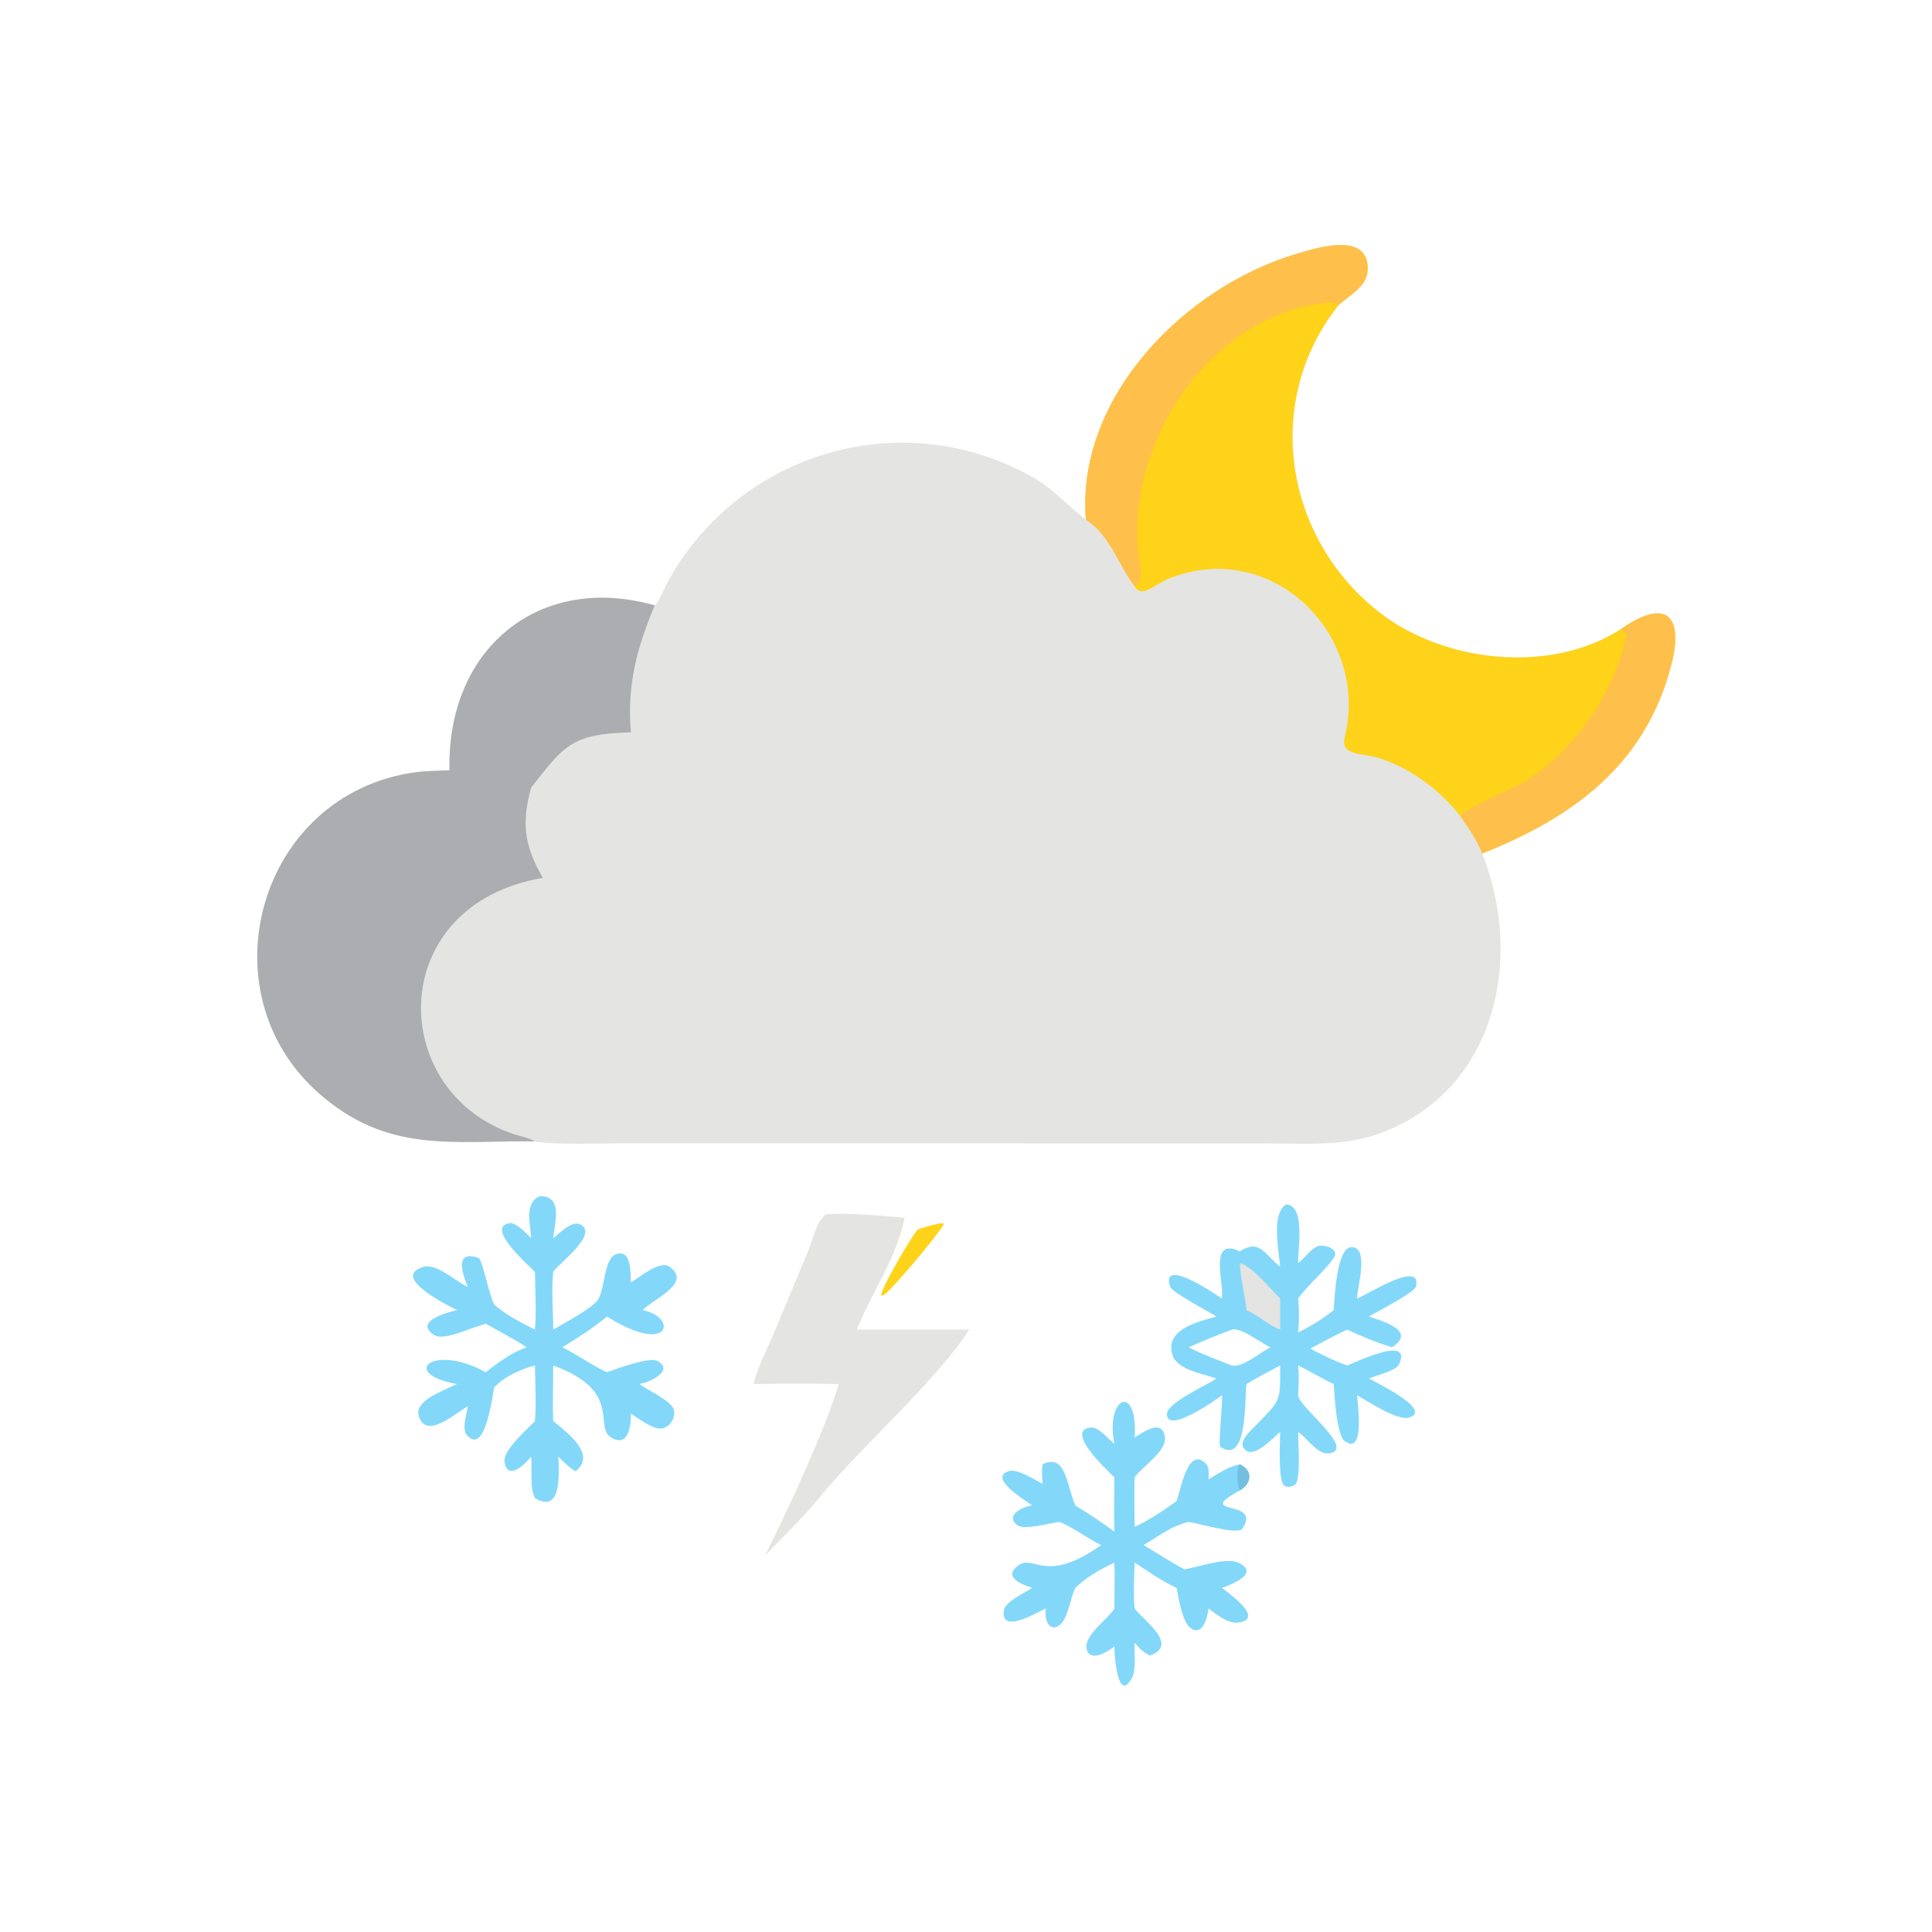 <?xml version="1.0" encoding="utf-8" ?>
<svg xmlns="http://www.w3.org/2000/svg" xmlns:xlink="http://www.w3.org/1999/xlink" width="1024" height="1024">
	<path fill="#E4E4E2" transform="scale(2 2)" d="M287.776 137.694C285.161 105.179 314.142 75.964 343.736 67.24C349.242 65.617 362.776 61.318 362.447 71.491C362.302 75.99 357.592 78.182 354.684 80.921C334.601 106.297 340.282 142.337 365.282 162.075C382.406 175.594 410.823 178.87 429.688 166.637C441.795 158.239 446.176 163.433 442.918 176.122C436.062 202.823 416.616 216.692 392.802 226.177C403.841 253.924 396.526 288.33 366.582 300.039C356.595 303.945 345.86 303.014 335.365 303.008L164.039 302.99C159.159 302.991 145.932 303.446 141.771 302.473C119.705 302.228 102.684 305.785 84.425 289.652C53.92 262.699 68.599 210.467 109.911 204.692C113.001 204.26 116.023 204.294 119.119 204.131C118.375 171.95 142.793 151.748 173.493 160.426C174.592 159.543 176.132 155.675 176.918 154.243C195.036 121.226 235.642 108.017 269.435 124.249C279.158 128.919 280.268 131.804 287.393 137.398L287.776 137.694Z"/>
	<path fill="#FED31A" transform="scale(2 2)" d="M287.776 137.694C285.161 105.179 314.142 75.964 343.736 67.24C349.242 65.617 362.776 61.318 362.447 71.491C362.302 75.99 357.592 78.182 354.684 80.921C334.601 106.297 340.282 142.337 365.282 162.075C382.406 175.594 410.823 178.87 429.688 166.637C441.795 158.239 446.176 163.433 442.918 176.122C436.062 202.823 416.616 216.692 392.802 226.177C391.419 222.566 389.153 219.371 386.954 216.218C381.598 209.333 373.681 203.447 365.316 200.866C360.864 199.492 355.147 200.355 356.362 195.422C363.025 168.364 337.32 142.523 309.949 153.254C305.985 154.808 302.497 158.756 300.69 155.354C296.278 149.59 294.249 141.843 287.776 137.694Z"/>
	<path fill="#FEC04A" transform="scale(2 2)" d="M287.776 137.694C285.161 105.179 314.142 75.964 343.736 67.24C349.242 65.617 362.776 61.318 362.447 71.491C362.302 75.99 357.592 78.182 354.684 80.921C353.801 80.173 353.364 80.038 352.181 80.148C320.837 83.086 298.148 117.129 301.758 147.531C302.085 150.282 303.312 153.055 300.963 155.117L300.69 155.354C296.278 149.59 294.249 141.843 287.776 137.694Z"/>
	<path fill="#FEC04A" transform="scale(2 2)" d="M429.688 166.637C441.795 158.239 446.176 163.433 442.918 176.122C436.062 202.823 416.616 216.692 392.802 226.177C391.419 222.566 389.153 219.371 386.954 216.218C389.884 213.184 400.742 209.334 405.211 206.39C417.872 198.052 427.968 182.962 431 168.31C430.633 167.706 430.142 167.177 429.688 166.637Z"/>
	<path fill="#ABADB0" transform="scale(2 2)" d="M119.119 204.131C118.375 171.95 142.793 151.748 173.493 160.426C168.809 171.691 166.103 181.481 167.202 194.079C151.063 194.437 149.329 197.954 140.757 208.718C138.247 217.822 138.877 223.876 143.513 232.035L143.86 232.643C102.021 239.739 102.41 289.123 135.99 300.501C137.853 301.132 140.084 301.479 141.771 302.473C119.705 302.228 102.684 305.785 84.425 289.652C53.92 262.699 68.599 210.467 109.911 204.692C113.001 204.26 116.023 204.294 119.119 204.131Z"/>
	<path fill="#83D8F9" transform="scale(2 2)" d="M340.823 319.183C346.059 319.427 343.924 331.193 344.015 334.717C345.717 333.494 347.165 331.217 348.989 330.359C350.697 329.555 354.961 330.883 353.545 333.191C351.635 336.304 346.621 340.49 344.015 344.117C344.321 347.2 344.31 350.018 344.015 353.107C347.427 351.445 350.452 349.563 353.434 347.209C353.689 343.541 354.278 330.823 358.002 330.524C362.952 330.127 359.762 340.951 359.669 343.665L359.656 344.117C361.605 343.569 376.957 333.509 375.25 340.938C374.882 342.54 364.883 347.604 362.774 348.9C366.147 350.042 375.704 352.667 368.9 357.041C364.799 355.78 360.91 354.223 357.047 352.36C353.702 353.873 350.469 355.681 347.228 357.404C350.436 359.061 353.619 360.692 357.047 361.859C357.93 361.671 374.689 353.264 370.735 361.6C369.935 363.286 364.569 364.544 362.774 365.314C363.43 365.776 380.304 373.73 373.321 375.678C370.255 376.533 362.57 371.409 359.656 369.756C359.611 371.066 361.99 385.858 356.406 381.937C354.199 380.387 353.648 369.754 353.434 366.787C350.228 365.305 347.215 363.387 344.015 361.859C344.283 364.521 344.162 367.094 344.015 369.756C344.197 372.958 359.904 384.413 351.964 385.167C349.105 385.439 346.284 380.951 344.015 379.497C344.037 382.208 344.679 391.209 343.462 393.14C342.908 394.018 340.982 394.383 340.215 393.582C338.707 392.009 339.207 382.155 339.253 379.497C337.574 380.811 332.512 386.514 330.024 384.288C327.794 382.293 331.192 379.407 332.511 378.041C339.39 370.926 339.301 371.813 339.253 361.859C336.235 363.434 333.262 365.044 330.338 366.787C329.766 371.246 330.675 388.149 323.419 383.468C322.748 382.537 324.048 372.91 323.813 369.756C322.826 370.581 308.972 380.385 309.26 374.664C309.408 371.71 319.479 367.261 322.033 365.515L322.325 365.314C319.027 364.116 312.07 363.069 310.776 359.23C308.447 352.325 317.396 350.303 322.325 348.9C320.424 347.576 310.584 342.569 310.062 340.916C307.479 332.721 323.098 343.665 323.813 344.117L323.853 342.999C324.029 338.91 320.617 327.891 328.569 331.61C333.864 328.187 335.161 332.501 339.253 335.668C338.93 331.687 336.828 321.605 340.823 319.183ZM315.039 357.041C318.637 358.955 322.647 360.357 326.437 361.859C329.236 362.575 334.187 358.22 336.707 357.041C334.14 355.971 329.002 351.695 326.437 352.36C322.693 353.797 318.69 355.384 315.039 357.041Z"/>
	<path fill="#E4E4E2" transform="scale(2 2)" d="M328.569 334.717C331.774 335.537 336.833 341.669 339.253 344.117L339.253 352.36C336.076 351.178 333.516 348.565 330.338 347.209C329.904 343.099 328.736 338.805 328.569 334.717Z"/>
	<path fill="#83D8F9" transform="scale(2 2)" d="M142.965 317.02C149.297 316.737 147.015 324.079 146.607 328.131C148.157 326.956 151.504 323.391 153.729 324.457C158.812 326.89 148.446 334.565 146.869 336.705L146.607 337.063C146.101 342.124 146.612 347.273 146.607 352.36C149.286 350.792 156.908 346.733 158.427 344.494C160.498 341.44 159.893 333.294 163.504 332.281C167.431 331.178 167.046 337.565 167.202 339.856C169.351 338.662 174.804 333.798 177.475 335.729C183.48 340.071 173.239 344.116 170.338 347.209C179.667 349.017 177.757 359.526 160.86 348.9C157.19 351.951 153.098 354.541 149.038 357.041C153.089 359.064 156.718 361.782 160.86 363.663C163.32 362.767 172.098 359.482 174.299 360.709C178.639 363.129 172.536 366.265 169.452 366.787C171.549 368.343 177.783 371.186 178.519 373.457C179.177 375.486 177.705 378.038 175.64 378.524C173.237 379.09 169.218 375.906 167.202 374.607C167.218 377.209 166.831 383.055 162.728 381.371C156.371 378.763 166.081 369.036 146.607 361.859C146.64 366.743 146.385 371.716 146.607 376.582C150.228 379.588 158.315 385.524 152.517 389.904C150.757 388.851 149.401 387.493 147.992 386.025C148.031 389.875 149.174 401.396 141.771 397.018C140.291 394.287 141.091 389.189 140.757 386.025C139.244 387.985 134.362 392.738 133.704 387.277C133.341 384.26 139.726 378.81 141.771 376.582C142.149 371.719 141.802 366.738 141.771 361.859C138.032 362.849 133.606 364.781 130.958 367.704C130.583 369.072 128.694 386.245 123.65 380.227C122.375 378.705 123.713 374.519 123.976 372.652C121.316 374.21 116.211 378.615 113.149 377.774C111.452 377.308 110.466 374.995 111.005 373.391C112.01 370.397 118.472 368.081 121.131 366.787C105.725 364.067 114.575 355.844 128.726 363.663C132.044 361.069 135.543 358.436 139.554 357.041C136.082 354.76 132.33 352.854 128.726 350.782L124.857 352.071C122.532 352.843 117.243 355.196 115.053 353.788C109.303 350.087 119.214 347.607 121.131 347.209C119.652 346.419 102.821 338.368 112.384 335.682C115.508 334.805 120.72 339.422 123.528 340.829L123.976 341.051C122.711 338.04 120.156 331.036 126.819 333.379C127.792 333.721 129.531 342.804 130.958 345.72C133.953 348.394 138.176 350.58 141.771 352.36C142.197 347.365 141.787 342.09 141.771 337.063C141.036 336.169 127.579 324.683 135.545 324.103C137.687 324.796 139.19 326.593 140.757 328.131C140.592 324.51 138.86 318.859 142.965 317.02Z"/>
	<path fill="#E4E4E2" transform="scale(2 2)" d="M218.893 321.763C225.821 321.419 232.835 322.138 239.731 322.712C237.621 333.447 231.025 342.407 227.061 352.36L256.883 352.36C248.002 366.098 228.247 383.296 217.025 397.018C212.593 402.395 207.5 407.22 202.711 412.283C208.381 401.01 219.114 377.934 222.248 366.787C214.774 366.63 207.184 366.648 199.709 366.787C200.838 361.921 203.587 357.046 205.474 352.398L214.089 331.69C215.368 328.652 216.23 323.879 218.893 321.763Z"/>
	<path fill="#83D8F9" transform="scale(2 2)" d="M295.324 382.653C292.831 369.906 301.623 366.492 300.69 380.943C302.969 379.552 308.102 375.757 308.714 380.975C309.129 384.517 303.025 388.53 300.981 391.126L300.69 391.499C300.526 395.858 300.681 400.274 300.69 404.639C304.49 402.885 308.402 400.275 311.797 397.821C312.809 395.409 314.706 383.064 319.508 387.822C320.598 388.903 320.299 390.615 320.278 392.019C322.876 390.51 325.581 388.615 328.569 388.05C332.266 389.816 331.587 393.248 328.569 394.98C315.751 401.982 335.072 396.935 329.081 405.311C327.224 406.566 317.839 403.761 315.039 403.342C310.543 404.268 306.954 407.152 303.084 409.464C306.701 411.6 310.197 413.935 313.903 415.917C317.415 415.288 324.998 412.669 328.103 414.088C334.221 416.885 326.17 420.066 323.813 420.784C324.397 421.394 335.548 428.775 328.367 429.961C325.416 430.448 322.484 427.877 320.278 426.266C320.02 428.256 318.925 433.664 315.65 431.57C313.334 430.089 312.319 423.4 311.797 420.784C307.89 419.057 304.276 416.418 300.69 414.103C300.581 418.116 300.303 422.268 300.69 426.266C303.265 429.64 312.525 435.868 304.733 438.754C302.988 437.898 301.938 436.798 300.69 435.356C300.516 437.934 301.204 442.364 300.004 444.61C296.15 451.826 295.273 438.221 295.324 436.291C293.741 437.704 288.574 440.801 287.934 436.796C287.362 433.214 293.603 429.168 295.324 426.266C295.306 422.216 295.482 418.151 295.324 414.103C291.544 415.926 288.026 417.877 284.972 420.784C283.69 423.424 283.13 428.287 281.245 430.266C278.782 432.852 276.547 430.111 277.187 426.266C275.808 426.703 265.167 433.463 266.026 426.893C266.357 424.365 271.325 422.327 273.258 420.955L273.496 420.784C270.752 419.925 265.547 417.887 269.979 414.786C274.066 411.926 277.138 419.923 291.815 409.464C288.046 407.62 284.727 404.958 280.842 403.342C278.239 403.543 271.549 405.651 269.585 404.18C266.387 401.785 270.568 399.333 273.496 398.976C272.793 398.236 261.183 391.561 267.533 389.814C269.661 389.229 274.396 392.267 276.325 393.248C276.193 391.529 275.976 389.751 276.325 388.05C282.436 385.044 282.622 393.409 284.972 398.976C288.525 401.155 291.99 403.397 295.324 405.902C295.151 401.125 295.32 396.283 295.324 391.499C295.011 391.128 281.482 379.021 289.1 378.302C291.114 378.112 293.789 381.405 295.324 382.653Z"/>
	<path fill="#72BFE0" transform="scale(2 2)" d="M328.569 388.05C332.266 389.816 331.587 393.248 328.569 394.98C327.85 393.609 327.503 389.24 328.569 388.05Z"/>
	<path fill="#FED31A" transform="scale(2 2)" d="M248.631 324.282C249.192 324.22 249.625 324.149 250.18 324.297C249.297 326.337 238.185 339.67 234.808 342.75C234.603 342.899 233.488 343.737 233.528 343.144C233.66 341.208 241.523 327.643 243.208 325.827C244.932 325.156 246.841 324.764 248.631 324.282Z"/>
</svg>
